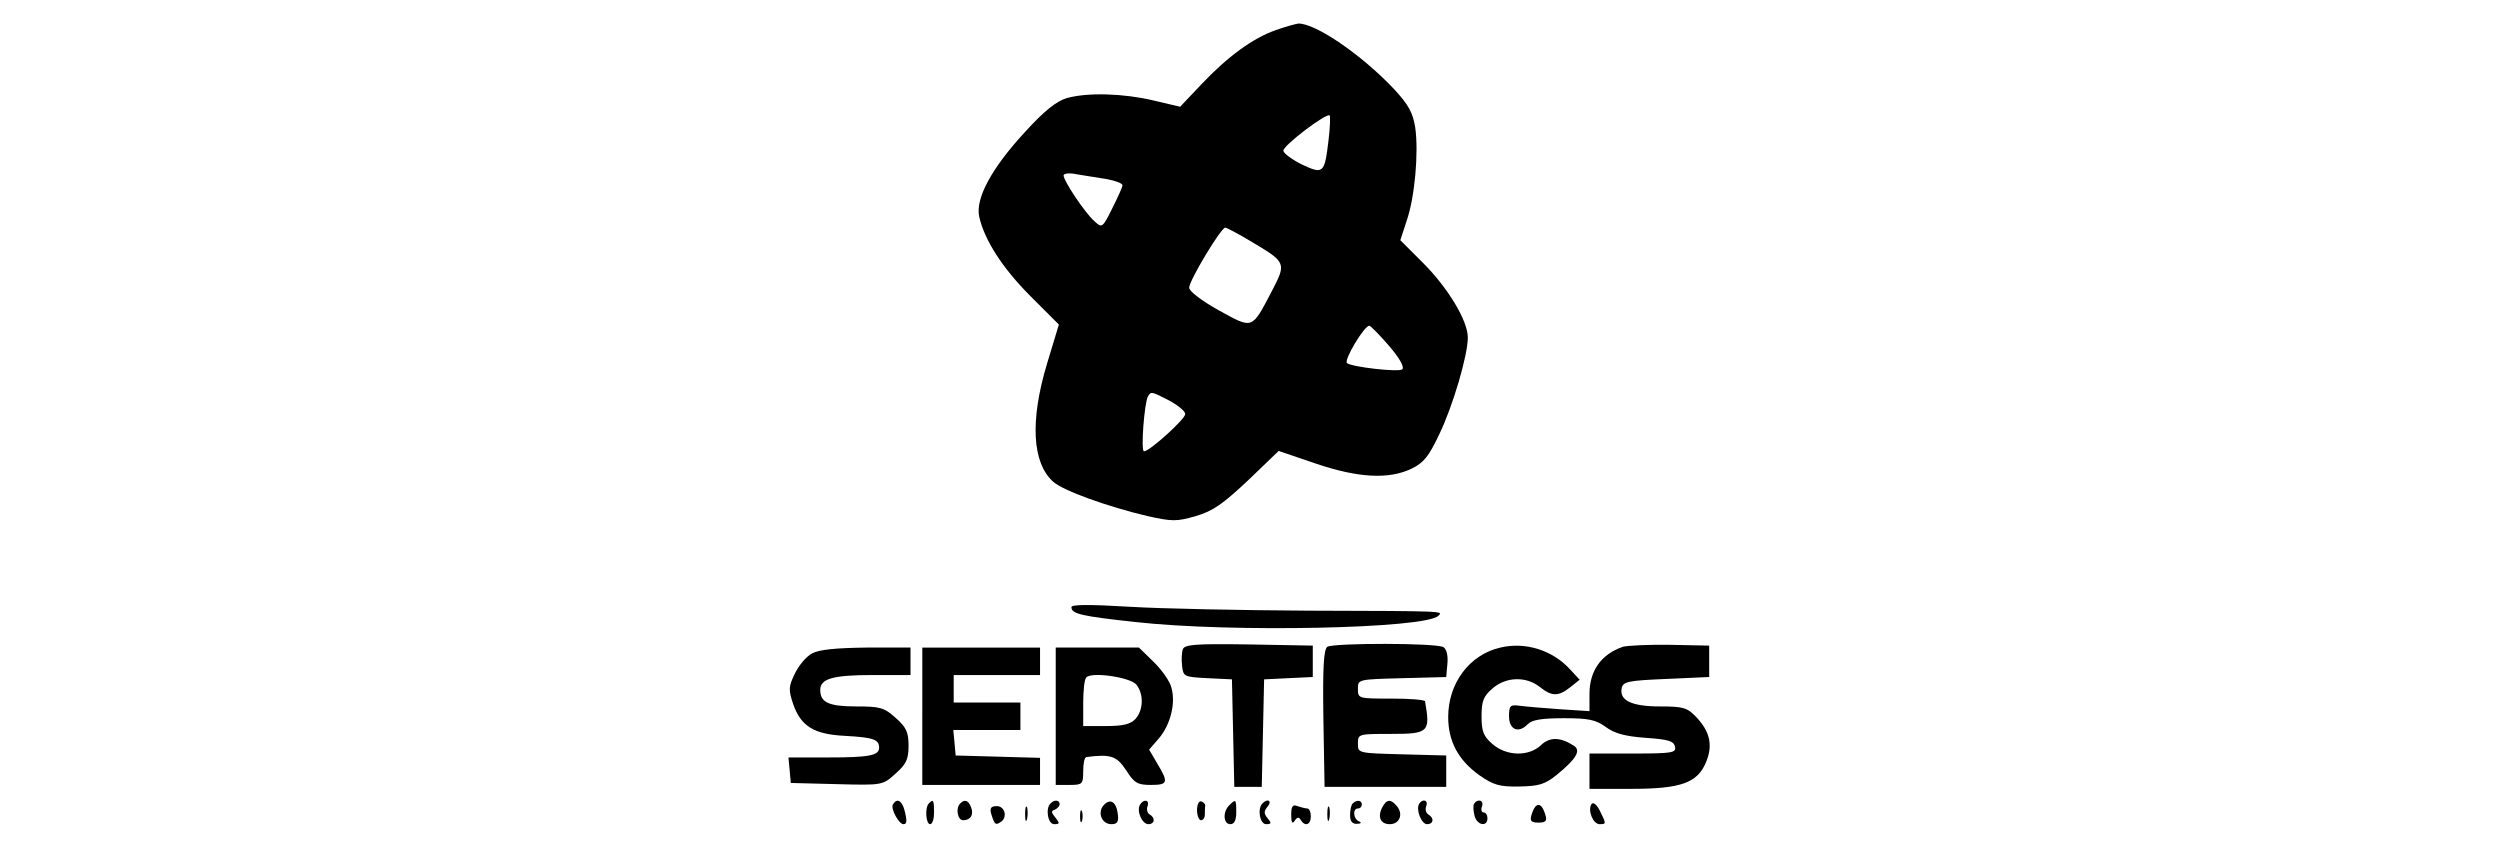 <?xml version="1.0" standalone="no"?>
<!DOCTYPE svg PUBLIC "-//W3C//DTD SVG 20010904//EN"
 "http://www.w3.org/TR/2001/REC-SVG-20010904/DTD/svg10.dtd">
<svg version="1.0" xmlns="http://www.w3.org/2000/svg"
 width="637pt" height="218pt" viewBox="0 0 637 218"
 preserveAspectRatio="xMidYMid meet">

<g transform="translate(0,218) scale(0.1,-0.1)"
fill="#000000" stroke="none">
<path d="M3250 2103 c-57 -20 -121 -66 -190 -139 l-53 -56 -68 16 c-76 18
-167 21 -221 6 -26 -8 -57 -32 -106 -86 -85 -92 -127 -169 -117 -216 13 -59
59 -131 131 -203 l72 -72 -30 -99 c-44 -146 -38 -253 15 -301 25 -23 139 -64
241 -88 63 -14 74 -14 123 0 44 13 69 31 133 91 l78 75 94 -32 c109 -37 187
-41 245 -13 31 15 44 32 70 87 35 72 73 202 73 247 0 43 -51 127 -114 190
l-58 58 16 49 c21 60 31 175 22 238 -6 38 -17 58 -54 98 -82 87 -200 168 -244
167 -7 -1 -33 -8 -58 -17z m135 -281 c-10 -84 -13 -87 -68 -61 -26 13 -47 29
-47 35 0 14 110 97 118 90 2 -3 1 -31 -3 -64z m-567 -98 c23 -4 42 -11 42 -16
0 -5 -12 -31 -26 -59 -25 -50 -26 -51 -46 -32 -23 20 -78 102 -78 116 0 5 15
7 33 3 17 -3 51 -8 75 -12z m371 -160 c89 -53 89 -54 51 -127 -51 -97 -47 -96
-134 -48 -45 25 -76 49 -76 58 0 18 81 153 92 153 3 0 34 -16 67 -36z m350
-265 c26 -30 40 -54 34 -60 -8 -8 -131 6 -141 16 -8 8 44 95 57 95 3 0 26 -23
50 -51z m-559 -140 c22 -12 40 -27 40 -34 0 -13 -91 -95 -105 -95 -9 0 1 125
10 140 8 13 8 13 55 -11z"/>
<path d="M2730 633 c0 -17 24 -23 164 -38 241 -27 738 -17 771 16 12 12 23 12
-330 13 -170 1 -376 5 -457 10 -102 6 -148 6 -148 -1z"/>
<path d="M3014 526 c-3 -8 -4 -27 -2 -43 3 -27 5 -28 65 -31 l62 -3 3 -137 3
-137 35 0 35 0 3 137 3 137 62 3 62 3 0 40 0 40 -163 3 c-134 2 -163 0 -168
-12z"/>
<path d="M3382 532 c-9 -7 -12 -50 -10 -183 l3 -174 155 0 155 0 0 40 0 40
-112 3 c-113 3 -113 3 -113 27 0 25 1 25 84 25 96 0 101 4 87 83 0 4 -39 7
-86 7 -84 0 -85 0 -85 25 0 24 0 24 113 27 l112 3 3 34 c2 20 -2 37 -10 42
-17 11 -279 11 -296 1z"/>
<path d="M3823 530 c-79 -18 -133 -91 -133 -177 0 -62 26 -110 79 -148 36 -25
51 -30 102 -29 50 1 65 5 96 30 50 41 62 62 43 74 -34 22 -61 23 -84 1 -31
-29 -87 -28 -123 3 -23 20 -28 32 -28 71 0 39 5 51 28 71 35 30 85 31 120 4
31 -25 48 -25 78 -1 l24 19 -25 27 c-45 49 -114 70 -177 55z"/>
<path d="M4135 532 c-55 -19 -85 -61 -85 -120 l0 -44 -77 5 c-43 3 -89 7 -103
9 -22 3 -25 -1 -25 -27 0 -34 24 -45 48 -20 11 11 36 15 92 15 63 0 81 -4 106
-22 23 -17 49 -24 102 -28 58 -4 72 -8 75 -23 3 -15 -7 -17 -107 -17 l-111 0
0 -45 0 -45 106 0 c127 0 169 15 191 68 18 43 10 78 -25 115 -23 24 -33 27
-92 27 -72 0 -104 15 -98 46 3 17 15 20 113 24 l110 5 0 40 0 40 -100 2 c-55
1 -109 -2 -120 -5z"/>
<path d="M2069 515 c-15 -8 -34 -31 -44 -52 -16 -33 -16 -41 -4 -77 20 -57 53
-77 132 -81 72 -4 87 -9 87 -30 0 -20 -24 -25 -131 -25 l-100 0 3 -32 3 -33
117 -3 c117 -3 117 -3 150 27 27 24 33 36 33 71 0 35 -6 47 -33 71 -29 26 -39
29 -100 29 -70 0 -92 10 -92 42 0 29 33 38 134 38 l96 0 0 35 0 35 -112 0
c-78 -1 -121 -5 -139 -15z"/>
<path d="M2350 355 l0 -175 150 0 150 0 0 35 0 34 -107 3 -108 3 -3 33 -3 32
85 0 86 0 0 35 0 35 -85 0 -85 0 0 35 0 35 110 0 110 0 0 35 0 35 -150 0 -150
0 0 -175z"/>
<path d="M2690 355 l0 -175 35 0 c33 0 35 2 35 35 0 19 3 35 8 36 62 8 77 3
101 -33 21 -33 29 -38 63 -38 44 0 46 6 17 54 l-21 36 26 30 c28 34 42 87 31
127 -3 15 -23 44 -44 65 l-39 38 -106 0 -106 0 0 -175z m206 80 c19 -25 17
-65 -3 -87 -12 -13 -31 -18 -75 -18 l-58 0 0 58 c0 32 3 62 8 66 14 15 114 0
128 -19z"/>
<path d="M2275 130 c-6 -10 15 -50 27 -50 9 0 10 8 2 38 -7 23 -19 29 -29 12z"/>
<path d="M2367 133 c-11 -10 -8 -53 3 -53 6 0 10 14 10 30 0 31 -2 35 -13 23z"/>
<path d="M2447 133 c-13 -12 -7 -43 7 -43 19 0 28 14 20 34 -7 17 -16 20 -27
9z"/>
<path d="M2677 133 c-14 -13 -7 -53 9 -53 14 0 15 2 3 17 -11 13 -11 17 -1 20
6 3 12 9 12 14 0 11 -14 12 -23 2z"/>
<path d="M2811 127 c-15 -19 -3 -47 21 -47 15 0 19 6 16 27 -4 31 -20 40 -37
20z"/>
<path d="M2905 130 c-10 -16 5 -50 21 -50 16 0 19 16 3 25 -6 4 -8 13 -5 21 6
16 -10 19 -19 4z"/>
<path d="M3050 116 c0 -14 5 -26 10 -26 6 0 10 7 10 15 0 8 0 18 1 22 0 4 -4
9 -10 11 -6 2 -11 -8 -11 -22z"/>
<path d="M3132 128 c-17 -17 -15 -48 3 -48 10 0 15 10 15 30 0 34 -1 35 -18
18z"/>
<path d="M3217 133 c-14 -13 -7 -53 9 -53 14 0 14 3 4 15 -10 12 -10 18 0 30
12 14 0 22 -13 8z"/>
<path d="M3447 133 c-4 -3 -7 -17 -7 -30 0 -16 6 -23 18 -22 10 0 12 3 5 6
-15 6 -17 33 -3 33 6 0 10 5 10 10 0 11 -13 13 -23 3z"/>
<path d="M3522 123 c-13 -25 -4 -43 19 -43 25 0 35 25 19 45 -16 20 -27 19
-38 -2z"/>
<path d="M3616 132 c-9 -15 6 -52 20 -52 17 0 19 16 3 25 -6 4 -8 13 -5 21 6
15 -9 20 -18 6z"/>
<path d="M3756 132 c-3 -5 -2 -18 1 -30 6 -25 33 -30 33 -7 0 8 -4 15 -10 15
-5 0 -7 7 -4 15 6 16 -11 21 -20 7z"/>
<path d="M4055 131 c-10 -16 4 -51 21 -51 17 0 17 1 0 35 -8 16 -17 22 -21 16z"/>
<path d="M2526 105 c8 -26 11 -28 23 -20 19 11 12 41 -9 41 -15 0 -19 -5 -14
-21z"/>
<path d="M2612 105 c0 -16 2 -22 5 -12 2 9 2 23 0 30 -3 6 -5 -1 -5 -18z"/>
<path d="M3290 104 c0 -20 3 -25 9 -15 6 9 11 10 15 2 11 -18 26 -13 26 9 0
11 -4 20 -9 20 -5 0 -16 3 -25 6 -12 5 -16 0 -16 -22z"/>
<path d="M3382 105 c0 -16 2 -22 5 -12 2 9 2 23 0 30 -3 6 -5 -1 -5 -18z"/>
<path d="M3906 114 c-10 -25 -7 -30 14 -30 21 0 24 5 14 30 -8 20 -20 20 -28
0z"/>
<path d="M2752 100 c0 -14 2 -19 5 -12 2 6 2 18 0 25 -3 6 -5 1 -5 -13z"/>
</g>
</svg>
